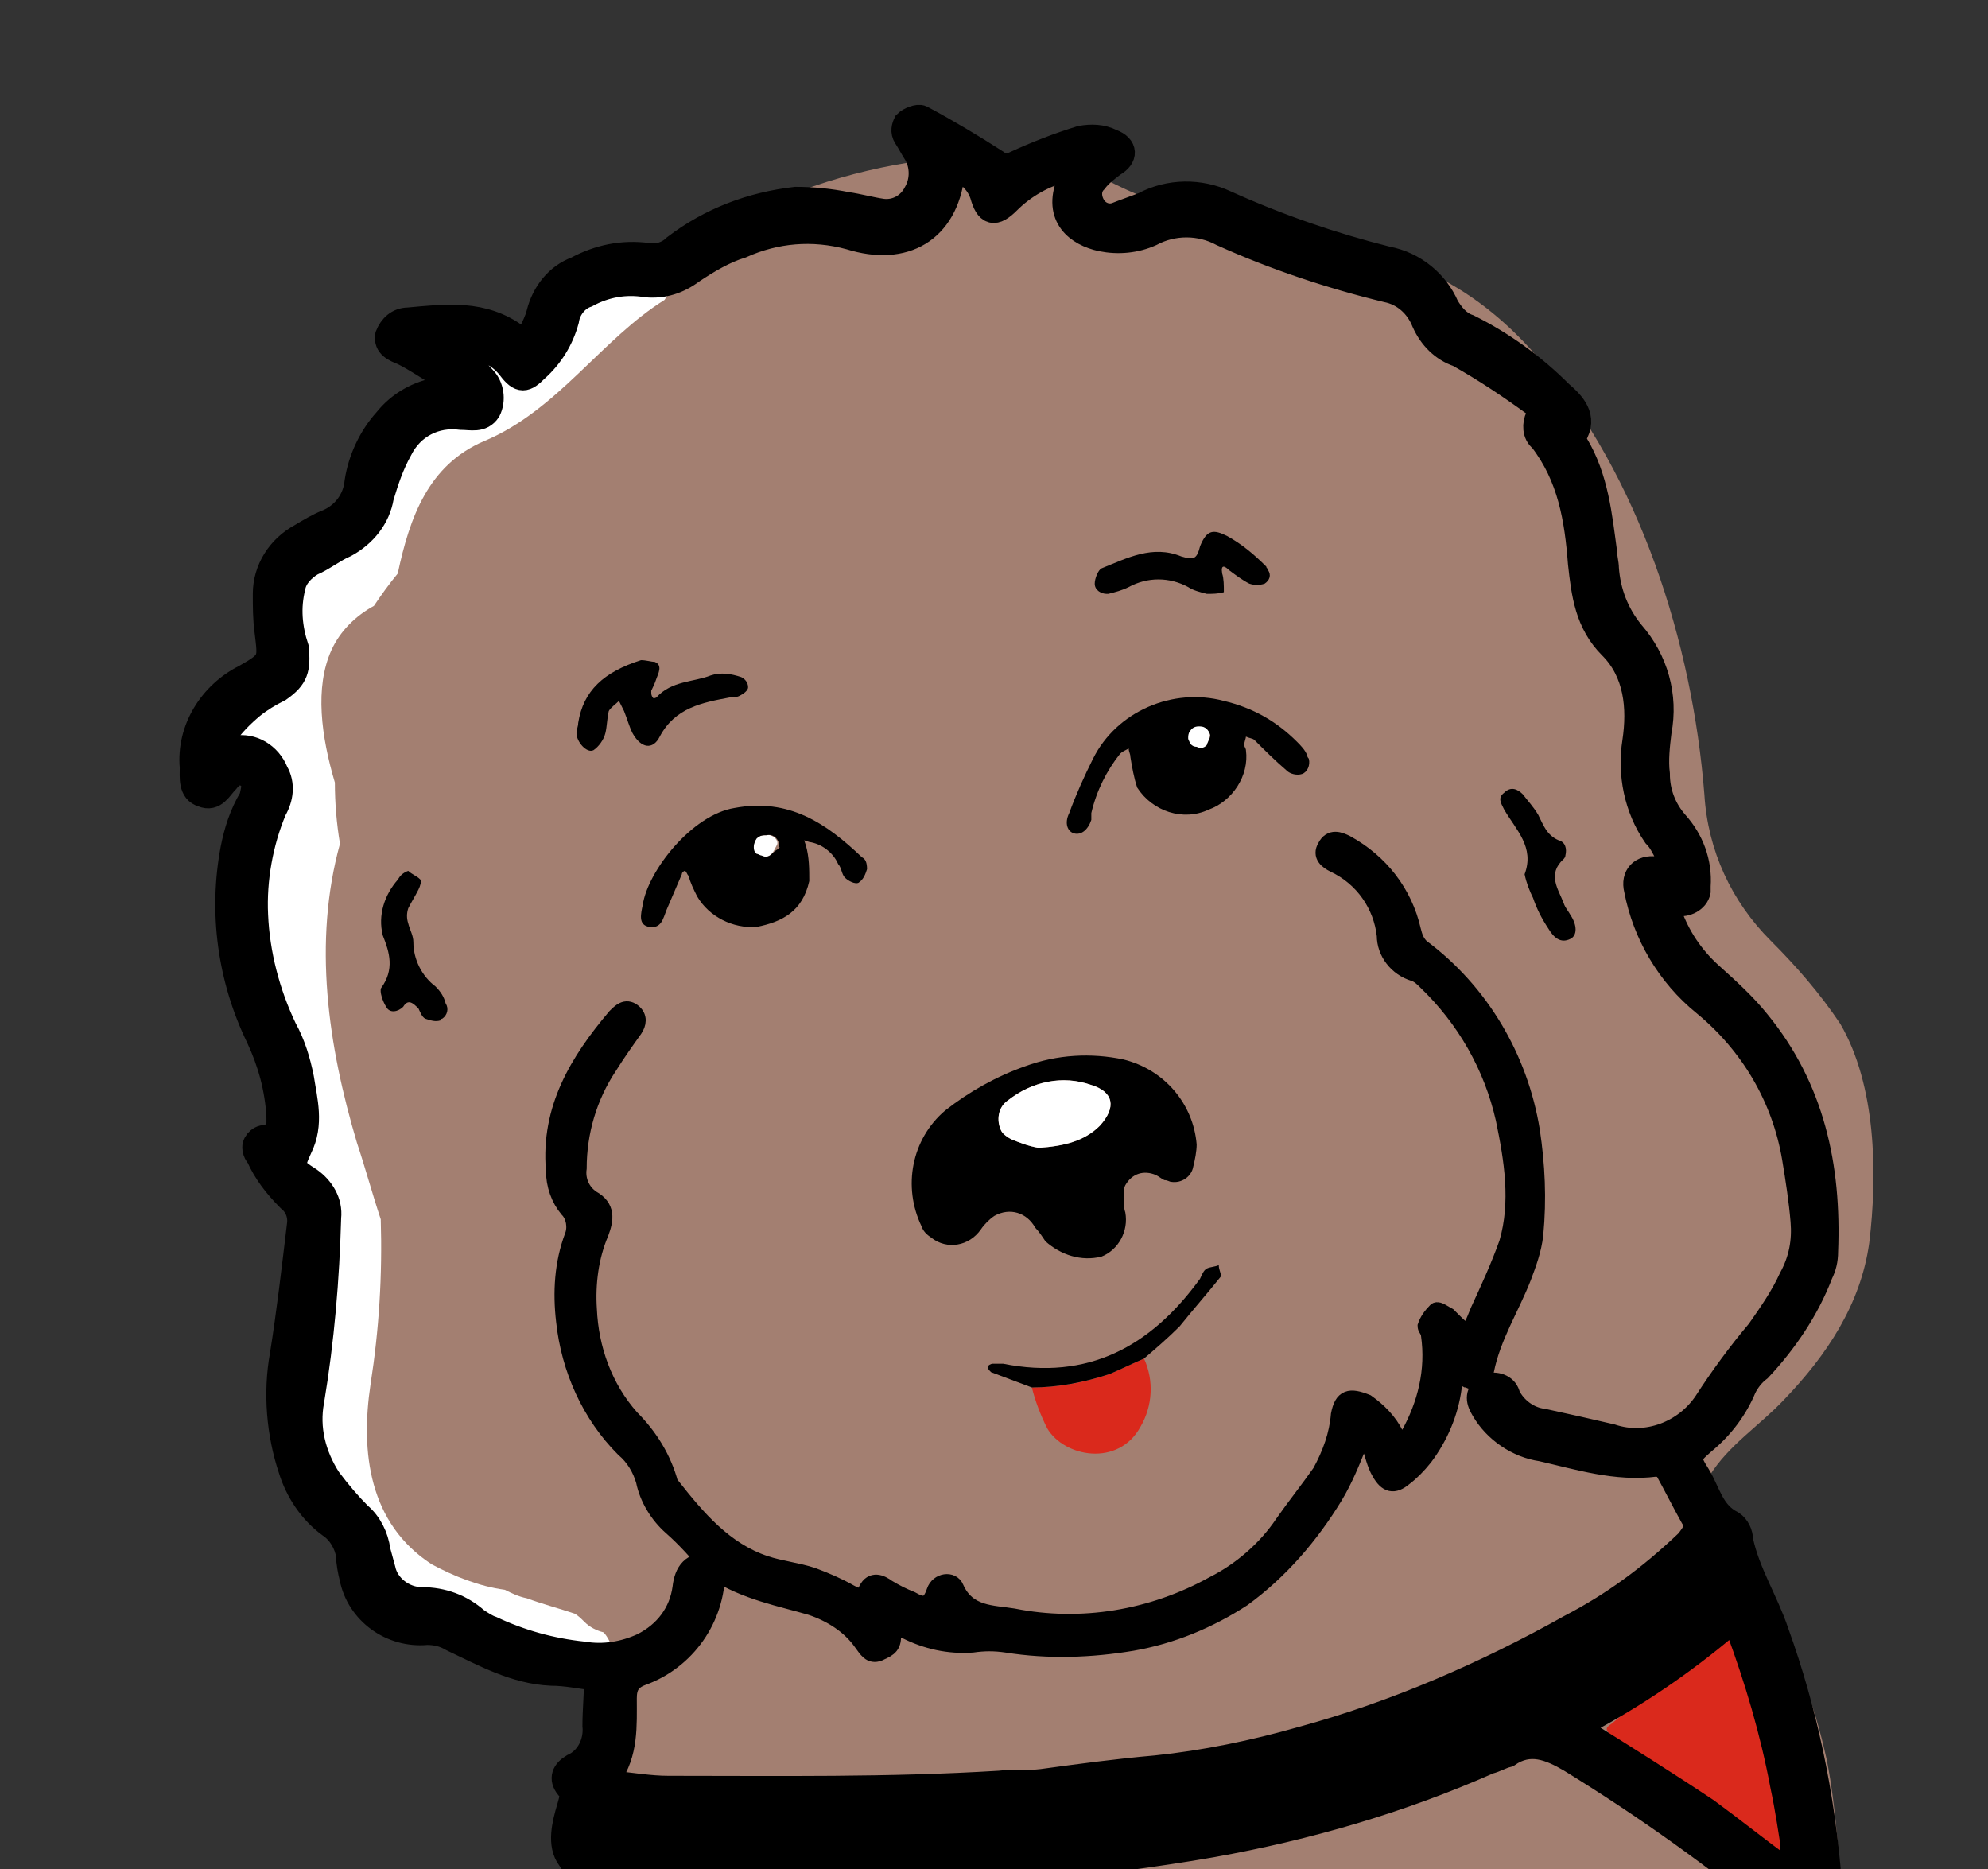 <?xml version="1.0" encoding="utf-8"?>
<!-- Generator: Adobe Illustrator 23.0.6, SVG Export Plug-In . SVG Version: 6.00 Build 0)  -->
<svg version="1.1" id="Layer_1" xmlns="http://www.w3.org/2000/svg" xmlns:xlink="http://www.w3.org/1999/xlink" x="0px" y="0px"
	 viewBox="0 0 117 110" enable-background="new 0 0 117 110" xml:space="preserve">
<rect x="0" y="0" width="117" height="110" fill="#333333" stroke="none"/>
<g>
	<defs>
		<rect id="SVGID_1_" width="117" height="110"/>
	</defs>
	<clipPath id="SVGID_2_">
		<use xlink:href="#SVGID_1_"  overflow="visible"/>
	</clipPath>
	<g id="Mask_Group_3" clip-path="url(#SVGID_2_)">
		<g id="Group_292" transform="translate(14 7.254)">
			<g id="Group_268" transform="translate(-2.772 -0.309)">
				<path id="Path_796" fill="#FFFFFF" d="M49.1,126.4c2,0,3.9-0.6,5.6-1.5c2.5-1.6,3.8-4.4,3.4-7.3c-0.4-1.6-0.9-3.1-1.6-4.6
					c-0.2-0.6-0.5-1.1-0.2-1.8c0-0.2,0-0.5-0.2-0.7c-1-0.7-1.7-1.7-3-2.2c-0.6-0.3-1.2-0.8-1.6-1.4c-1.5-1.4-3.4-2.5-5.4-3
					c-2.3-0.6-4.6-0.8-7-0.7c-3.8,0.1-7.6,1.3-10.8,3.3c-3.2,1.9-5.3,5.1-5.9,8.7c0,0.3,0.1,0.6,0.4,0.8c0.9,0.4,0.8,1.2,0.7,1.9
					c-0.2,1-0.5,2-0.7,2.9c-0.7,2,0.4,4.2,2.5,4.9c0,0,0,0,0,0c2.2,0.8,4.6,1.3,6.9,0.3c0.9-0.4,1.9-0.3,2.7,0.2
					c1.6,0.9,3.4,1.3,5.1,1.1c1.2-0.2,2.4-0.6,3.6-1.2c0.8-0.4,1.8-0.5,2.7-0.3C47.2,126.1,48.3,126.2,49.1,126.4z"/>
				<path id="Path_797" fill="#FFFFFF" d="M16,13.5l-0.3-0.1L16,13.5c0.4,0.7,0.8,1.3,1.2,1.8c0.5,0.5,0.6,1.2,0.3,1.9
					c-0.3,0.7-1,0.5-1.6,0.4c-1.5-0.2-2.9,0.6-3.6,1.9c-0.4,0.9-0.8,1.8-1.1,2.8c-0.3,1.2-1,2.2-2.1,2.8c-0.7,0.3-1.3,0.8-2,1.1
					c-0.6,0.3-1,0.8-1.1,1.4c-0.2,1.2-0.2,2.4,0.1,3.6c0.2,1.3,0.1,1.8-1,2.4c-0.6,0.3-1.1,0.6-1.6,1c-0.6,0.5-1.1,1-1.6,1.7
					c-0.3,0.5,0,0.9,0.6,0.8c1-0.1,2,0.5,2.4,1.4c0.4,0.7,0.3,1.5-0.1,2.2c-0.9,1.9-1.3,4.1-1.1,6.2c0.1,2.3,0.7,4.6,1.7,6.7
					c0.4,0.9,0.8,1.9,1,2.9c0.2,1.3,0.6,2.7-0.1,4.1c-0.6,1.1-0.6,1.2,0.6,1.9c0.7,0.5,1.2,1.3,1.1,2.2c-0.1,3.6-0.4,7.2-1,10.8
					c-0.3,1.6,0.1,3.3,1,4.6c0.5,0.7,1.1,1.4,1.8,2.1c0.6,0.5,1,1.3,1.1,2.1c0,0.4,0.1,0.8,0.3,1.1c0.3,1.1,1.2,1.8,2.3,1.8
					c1.2,0,2.3,0.4,3.2,1.2c0.3,0.2,0.6,0.4,0.9,0.5c1.7,0.7,3.6,1.2,5.4,1.5c1.2,0.2,2.4,0,3.5-0.5c1.3-0.6,2.3-1.9,2.5-3.4
					c0.2-0.9,0.5-1.3,1.4-1.3l0.2,0.3c0,2.7-1.7,5.1-4.2,6c-0.8,0.2-1,0.7-1,1.5c0,1.6,0.1,3.2-0.9,4.6c0,0.1,0.1,0.4,0.2,0.4
					c1.1,0.1,2.2,0.3,3.3,0.3c6.5,0.1,13,0.2,19.5-0.3c0.8-0.1,1.7,0,2.5-0.1c2.3-0.2,4.5-0.6,6.7-0.8c2.9-0.3,5.8-0.9,8.6-1.7
					c5.5-1.6,10.8-3.8,15.8-6.6c2.4-1.3,4.7-3,6.7-4.8c0.5-0.5,0.7-0.9,0.3-1.5c-0.5-0.9-1-1.9-1.5-2.8c-0.2-0.2-0.4-0.3-0.7-0.3
					c-2.3,0.3-4.5-0.4-6.7-0.9c-1.4-0.3-2.6-1.1-3.4-2.3c-0.3-0.5-0.4-0.9,0.1-1.3c0.4-0.3,0.9-0.1,1.2,0.3c0,0.1,0.1,0.1,0.1,0.2
					c0.4,0.9,1.2,1.4,2.1,1.5c1.3,0.3,2.6,0.6,4,0.9c2.1,0.6,4.4-0.2,5.6-2c1-1.5,2-2.9,3.1-4.2c0.7-1,1.4-2,1.9-3.1
					c0.6-1,0.8-2.2,0.7-3.4c-0.1-1.2-0.3-2.5-0.5-3.7c-0.5-3.6-2.4-6.8-5.3-9.1c-2.1-1.7-3.5-4.1-4-6.7c-0.2-0.8,0.3-1.3,1.1-1.2
					c0.3,0,0.5,0,0.8,0c0-0.3-0.1-0.6-0.1-0.9c-0.2-0.4-0.4-0.8-0.7-1.1c-1.1-1.6-1.5-3.6-1.2-5.5c0.3-2,0.2-4-1.4-5.6
					c-1.4-1.4-1.6-3.2-1.8-4.9c-0.2-2.6-0.6-5.2-2.3-7.3c-0.4-0.3-0.4-0.9-0.2-1.3c0.1-0.2,0-0.5-0.1-0.7c-1.5-1.1-3-2.1-4.6-3
					c-0.9-0.3-1.6-1-2-1.9c-0.3-1-1.2-1.7-2.2-1.9c-3.3-0.8-6.6-2-9.7-3.3c-1.3-0.7-2.9-0.6-4.2,0c-0.9,0.4-2,0.5-2.9,0.3
					c-1.4-0.3-2.7-1.3-1.9-3.3c0.1-0.1,0.1-0.3,0.2-0.4C52.1,3,51.8,2.9,51.5,3C50.2,3.4,49,4,48,4.8c-0.9,0.8-1.2,0.7-1.5-0.4
					c-0.2-0.7-0.6-1.2-1.3-1.4c-0.2-0.1-0.4-0.2-0.5,0.2c-0.4,3.2-2.8,4.7-6,3.7c-2.1-0.6-4.4-0.4-6.4,0.5c-1,0.4-2,0.9-2.9,1.5
					c-0.7,0.6-1.7,1-2.7,0.8c-1.2-0.1-2.4,0.1-3.5,0.6c-0.6,0.2-1.1,0.8-1.2,1.5c-0.2,1.1-0.9,2.2-1.8,2.9c-0.7,0.7-0.9,0.7-1.5-0.1
					C18.1,13.8,17.1,13.4,16,13.5z"/>
				<g transform="translate(7.68 2.205)">
					<path id="Path_798" fill="#A37F71" d="M89.3,116.8c0.6-4.3,0.7-8.7,0.4-13.1c-0.4-3.1-0.5-6.3-1.1-9.3
						c-0.7-3.2-2.1-7.6-4.7-9.8c-0.3-0.3-0.6-0.5-0.9-0.8c-1.3-1.4-2.3-4.4-1.3-6.1c1.1-1.8,3-3,4.4-4.5c2.5-2.6,4.5-5.6,5-9.2
						c0.5-4.1,0.4-9.3-1.7-12.9c-1.2-1.8-2.6-3.4-4.1-4.9c-2.3-2.3-3.7-5.3-3.9-8.6c-0.7-8.9-3.8-18.7-9.7-25.6
						c-1.7-2-3.7-3.7-6.1-4.9c-2.8-1.4-5.9-1.9-8.9-2.5c-2.6-0.5-5.2-1.2-7.8-2c-2.3-0.7-4.4-2.4-6.9-2.6C37.5-0.2,33.1,0.4,29,1.8
						c-3.6,1.1-6.8,3.5-8.8,6.7c-3.7,2.3-6.3,6.5-10.6,8.3c-3.3,1.4-4.4,4.5-5.1,7.8c-0.5,0.6-1,1.3-1.4,1.9c-1.1,0.6-2,1.5-2.5,2.6
						c-1,2.2-0.6,5.1,0.2,7.8c0,1.2,0.1,2.4,0.3,3.6c-1.6,5.8-0.7,11.9,1,17.6c0.5,1.5,0.9,3,1.4,4.5c0.1,3.3-0.1,6.5-0.6,9.7
						c-0.6,4-0.1,8.2,3.6,10.6c1.3,0.7,2.8,1.3,4.3,1.5c0.4,0.2,0.8,0.4,1.3,0.5c0.8,0.3,1.9,0.6,2.8,0.9c0.2,0.1,0.4,0.3,0.6,0.5
						c0.3,0.3,0.7,0.5,1.1,0.6c0,0,0.1,0.1,0.1,0.1c1.2,1.6,0.4,4.2-0.1,5.8c-1.3,4.2,0.7,7.9,5.4,7.8c2,0,3.9-0.5,5.9-0.5
						c0.7,0,1.3,0.1,2,0.2c-2.1,0.7-4.1,1.8-5.8,3.3c-3.1,2.5-5.8,7.2-5.9,11.5c-0.1,0.2-0.1,0.3-0.2,0.5c-0.8,2.8-0.4,6.4,2.2,8.1
						c1.5,1,3.4,1,4.8-0.1c1.9,0.6,3.8,1.1,5.8,1.5c3.8,0.9,7.8,1.4,11.7,1.5c0.9,0,1.8-0.1,2.7-0.3c1.2,0,2.4-0.1,3.5-0.6
						c3.4-1.5,4.5-5.1,4.3-8.7c0.1-0.2,0-0.3,0-0.5 M26.8,40.6c-0.1,0.2-0.2,0.4-0.3,0.5c-0.2,0.2-0.4,0.2-0.6,0.1
						c-0.1,0-0.2-0.1-0.3-0.1l0,0c0,0-0.1-0.1-0.1-0.1c0,0,0,0,0,0c-0.1-0.2-0.1-0.5,0.1-0.8c0.2-0.2,0.4-0.2,0.6-0.2h0
						C26.5,39.9,27,40.3,26.8,40.6L26.8,40.6z M51.1,33.8c0.1-0.2,0.4-0.3,0.6-0.3c0.3,0,0.5,0.2,0.6,0.5c0,0.2,0,0.4-0.1,0.5
						c0,0.1-0.1,0.2-0.1,0.3c-0.2,0.2-0.4,0.2-0.6,0.1c-0.2,0-0.3-0.1-0.4-0.2c0-0.1-0.1-0.2-0.1-0.3C51,34.1,51,33.9,51.1,33.8
						L51.1,33.8z"/>
				</g>
				<path id="Path_799" fill="#DA291C" d="M94.2,104.6c0,0.3,0,0.5,0,0.8c0,0.2,0,0.4-0.1,0.5c-0.2,0-0.3-0.1-0.4-0.2
					c-1.3-1.5-2.6-3-3.9-4.4c-2-2.1-4.1-4.1-6.2-6.1c-0.4-0.4-0.3-0.5,0-0.7c2.7-2.2,5.2-4.7,7.3-7.5c0.3-0.5,0.5-0.3,0.6,0.3
					c1,3.9,1.7,7.9,2.2,12C93.9,101,94.1,102.8,94.2,104.6L94.2,104.6z"/>
				<path id="Path_800" stroke="#000000" stroke-width="1.5" stroke-miterlimit="10" d="M96.4,103.6c-0.4-4.9-1.4-9.8-3.1-14.5
					c-0.6-1.8-1.7-3.5-2.1-5.4c0-0.4-0.2-0.8-0.5-1c-1.2-0.6-1.4-1.8-2-2.8c-0.7-1.1-0.6-1.2,0.3-2c1.1-0.9,1.9-2,2.4-3.2
					c0.2-0.4,0.5-0.8,0.9-1.1c1.5-1.6,2.8-3.5,3.6-5.6c0.2-0.4,0.3-0.8,0.3-1.3c0.2-5-0.8-9.6-4-13.5c-0.8-1-1.8-1.9-2.8-2.8
					c-1.1-1-1.9-2.2-2.4-3.6c-0.2-0.6,0-0.6,0.5-0.6c0.5,0.1,1.1-0.2,1.2-0.7c0-0.1,0-0.2,0-0.3c0.1-1.4-0.4-2.7-1.3-3.7
					c-0.7-0.8-1.1-1.8-1.1-2.9c-0.1-0.8,0-1.7,0.1-2.5c0.4-2.1-0.2-4.2-1.6-5.8c-0.9-1.1-1.4-2.4-1.5-3.8c0-0.3-0.1-0.6-0.1-0.9
					c-0.3-2.2-0.5-4.4-1.7-6.4c-0.1-0.1-0.2-0.4-0.1-0.5c0.7-1.1-0.1-1.9-0.8-2.5c-1.6-1.6-3.4-2.9-5.4-3.9c-0.6-0.2-1-0.7-1.3-1.2
					c-0.6-1.4-1.9-2.5-3.5-2.8c-3.2-0.8-6.4-1.9-9.5-3.3c-1.5-0.7-3.3-0.7-4.8,0.1c-0.5,0.2-1.1,0.4-1.6,0.6c-0.5,0.2-1.1,0-1.4-0.5
					c-0.3-0.5-0.3-1.1,0.1-1.5c0.3-0.4,0.7-0.7,1.1-1C55,2.3,55,1.7,54.2,1.4c-0.6-0.3-1.2-0.3-1.8-0.2c-1.3,0.4-2.6,0.9-3.9,1.5
					c-0.3,0.2-0.8,0.2-1.1-0.1C46,1.7,44.5,0.8,43,0c-0.2-0.1-0.7,0.1-0.9,0.3c-0.1,0.2-0.2,0.5,0,0.8c0.2,0.3,0.4,0.7,0.6,1
					c0.4,0.7,0.4,1.6,0,2.3c-0.4,0.8-1.2,1.2-2,1.1c-0.7-0.1-1.4-0.3-2.1-0.4c-1-0.2-2-0.3-3-0.3c-2.6,0.3-5,1.2-7.1,2.8
					c-0.4,0.4-1,0.6-1.6,0.5c-1.5-0.2-2.9,0.1-4.2,0.8c-1.1,0.4-1.9,1.4-2.2,2.6c-0.1,0.4-0.3,0.8-0.5,1.2c-0.2,0.4-0.4,0.5-0.8,0.2
					c-2-1.5-4.2-1.2-6.4-1c-0.6,0-1,0.4-1.2,0.9c-0.1,0.6,0.4,0.8,0.9,1c0.8,0.4,1.5,0.9,2.2,1.3c0.2,0.2,0.4,0.4,0.6,0.6
					c-0.2,0.1-0.5,0.3-0.7,0.3c-1.2,0.2-2.3,0.8-3.1,1.8c-0.9,1-1.5,2.3-1.7,3.6c-0.1,1.1-0.8,2-1.8,2.4c-0.5,0.2-1,0.5-1.5,0.8
					c-1.3,0.7-2.1,2-2.1,3.4c0,0.7,0,1.5,0.1,2.2c0.2,1.7,0.3,1.8-1.3,2.7c-2,1-3.3,3.1-3.1,5.3c0,0.6-0.1,1.4,0.6,1.6
					c0.7,0.3,1-0.4,1.4-0.8c0.3-0.4,0.8-0.7,1.3-0.3c0.5,0.3,0.3,0.8,0.2,1.3C3,41,2.7,42,2.5,43C1.8,46.7,2.3,50.6,4,54.1
					c0.7,1.5,1.1,3,1.2,4.6c0,0.6,0.1,1.1-0.8,1.3c-0.4,0-0.7,0.4-0.6,0.7c0,0.1,0.1,0.3,0.2,0.4C4.4,62,5,62.8,5.8,63.6
					c0.5,0.4,0.7,1,0.6,1.6c-0.3,2.5-0.6,5.1-1,7.6c-0.4,2.2-0.2,4.6,0.5,6.7c0.4,1.3,1.2,2.5,2.3,3.3c0.6,0.4,1,1.1,1.1,1.8
					c0,0.4,0.1,0.9,0.2,1.3c0.4,2,2.3,3.4,4.4,3.2c0.5,0,1,0.1,1.5,0.4c1.9,0.9,3.7,1.9,5.8,2c0.9,0,1.8,0.2,2.7,0.3
					c0,0.9-0.1,1.9-0.1,2.8c0.1,1-0.4,2-1.3,2.4c-0.5,0.3-0.7,0.7-0.3,1.2c0.4,0.4,0.2,0.8,0.1,1.2c-0.3,1-0.6,2.2,0,3
					c0.8,1.1,0.7,2.2,0.9,3.4c0.1,0.6,0.2,1.2,0.4,1.8c0.2,0.4,0.1,0.9-0.3,1.2c-2.2,2.4-2.8,5.5-2.9,8.6c0,0.4,0.1,0.7,0.4,1
					c0.5,0.3,0.5,0.6,0.3,1.1c-0.1,0.5-0.2,0.9-0.3,1.4c-0.5,2.7,1.2,5.3,3.8,6.2c2,0.7,4.1,0.9,6.2,0.7c1.7-0.3,3.4-0.1,5.1,0.4
					c1.6,0.6,3.4,0.7,5.1,0.3c0.9-0.3,1.8-0.6,2.6-0.9c0.8-0.4,1.8-0.5,2.7-0.2c1.7,0.4,3.4,0.4,5.1,0.1c6.5-1.2,9.7-7.1,7.6-12.5
					c-0.2-0.6-0.4-1.2-0.6-1.8c-0.2-0.6-0.6-1.2,0.3-1.5c0.1,0,0.2-0.7,0.1-0.9c-0.4-0.5-0.8-1-1.2-1.4c-0.4-0.4-0.9-0.7-1.3-1.1
					c-0.1-0.3-0.2-0.5-0.2-0.8c-0.1-0.6-0.3-0.8-0.9-0.5c-0.7,0.4-1.2-0.1-1.7-0.5c-1.3-1-2.7-1.9-4-2.9c-0.1-0.1-0.2-0.3-0.3-0.4
					c0.2-0.1,0.3-0.1,0.5-0.1c3.5-0.5,7-0.9,10.4-1.5c5.6-1,11.1-2.6,16.3-4.9c0.4-0.1,0.7-0.3,1.1-0.4c1.3-0.9,2.5-0.4,3.7,0.3
					c4.4,2.7,8.6,5.7,12.6,9c0.5,0.3,1,0.5,1.6,0.6C96.6,105.8,96.5,104.7,96.4,103.6z M51.4,106.8c0.4,0.6,1,1,1.6,1.4
					c1.2,0.4,2,1.5,3,2.2c0.2,0.2,0.3,0.4,0.2,0.7c-0.3,0.7,0,1.2,0.2,1.8c0.7,1.5,1.2,3,1.6,4.6c0.4,2.9-0.9,5.8-3.4,7.3
					c-1.7,1-3.7,1.5-5.6,1.5c-0.8-0.1-1.9-0.3-2.9-0.5c-0.9-0.2-1.8-0.1-2.7,0.3c-1.1,0.6-2.3,0.9-3.6,1.2c-1.8,0.2-3.6-0.2-5.1-1.1
					c-0.8-0.5-1.8-0.6-2.7-0.2c-2.3,1-4.7,0.5-6.9-0.3c-2-0.7-3.2-2.8-2.5-4.9c0,0,0,0,0,0c0.2-1,0.5-2,0.7-2.9
					c0.1-0.7,0.2-1.5-0.7-1.9c-0.2-0.2-0.4-0.5-0.4-0.8c0.5-3.6,2.7-6.8,5.9-8.7c3.3-2,7-3.2,10.8-3.3c2.4-0.1,4.7,0.1,7,0.7
					C48.1,104.4,49.9,105.4,51.4,106.8L51.4,106.8z M25.6,104.1c1,0,2,0,3,0c0.1,0,0.2,0,0.3,0.1c-0.1,0.1-0.1,0.2-0.2,0.3
					c-1,0.8-2,1.6-3,2.4c-0.3,0.2-0.5,0.3-0.6-0.2c-0.1-0.7-0.2-1.3-0.3-2C24.7,104.1,24.9,103.9,25.6,104.1L25.6,104.1z M81.2,88.8
					c-5,2.8-10.3,5.1-15.8,6.6c-2.8,0.8-5.7,1.4-8.6,1.7c-2.3,0.2-4.5,0.5-6.7,0.8c-0.8,0.1-1.7,0-2.5,0.1c-6.5,0.4-13,0.3-19.5,0.3
					c-1.1,0-2.2-0.2-3.3-0.3c-0.1,0-0.2-0.3-0.2-0.4c1-1.4,0.9-3,0.9-4.6c0-0.7,0.2-1.2,1-1.5c2.5-0.9,4.2-3.3,4.2-6l-0.2-0.3
					c-0.9-0.1-1.3,0.4-1.4,1.3c-0.2,1.5-1.1,2.7-2.5,3.4c-1.1,0.5-2.3,0.7-3.5,0.5c-1.9-0.2-3.7-0.7-5.4-1.5
					c-0.3-0.1-0.6-0.3-0.9-0.5c-0.9-0.8-2-1.2-3.2-1.2c-1.1,0-2.1-0.8-2.3-1.8c-0.1-0.4-0.2-0.7-0.3-1.1c-0.1-0.8-0.5-1.6-1.1-2.1
					c-0.6-0.6-1.2-1.3-1.8-2.1c-0.9-1.4-1.3-3-1-4.6c0.6-3.6,0.9-7.2,1-10.8c0.1-0.9-0.4-1.7-1.1-2.2c-1.1-0.7-1.1-0.8-0.6-1.9
					c0.7-1.4,0.3-2.8,0.1-4.1c-0.2-1-0.5-2-1-2.9c-1-2.1-1.6-4.4-1.7-6.7c-0.1-2.1,0.3-4.3,1.1-6.2c0.4-0.7,0.5-1.5,0.1-2.2
					c-0.4-1-1.4-1.6-2.4-1.4c-0.6,0.1-1-0.3-0.6-0.8c0.4-0.6,1-1.2,1.6-1.7c0.5-0.4,1-0.7,1.6-1c1-0.7,1.1-1.2,1-2.4
					C5.8,30,5.7,28.8,6,27.6c0.1-0.6,0.6-1.1,1.1-1.4c0.7-0.3,1.3-0.8,2-1.1c1.1-0.6,1.9-1.6,2.1-2.8c0.3-1,0.6-1.9,1.1-2.8
					c0.7-1.4,2.1-2.1,3.6-1.9c0.6,0,1.2,0.2,1.6-0.4c0.3-0.6,0.2-1.4-0.3-1.9c-0.5-0.5-0.9-1.1-1.3-1.7l-0.2-0.2l0.3,0.1
					c1.1-0.1,2.1,0.3,2.8,1.2c0.6,0.8,0.9,0.7,1.5,0.1c0.9-0.8,1.5-1.8,1.8-2.9c0.1-0.7,0.6-1.3,1.2-1.5c1.1-0.6,2.3-0.8,3.5-0.6
					c1,0.1,1.9-0.2,2.7-0.8c0.9-0.6,1.9-1.2,2.9-1.5c2-0.9,4.2-1.1,6.4-0.5c3.2,1,5.6-0.4,6-3.7c0-0.4,0.2-0.3,0.5-0.2
					c0.6,0.2,1.1,0.8,1.3,1.4c0.3,1.1,0.7,1.2,1.5,0.4C49,4,50.2,3.3,51.5,3c0.3-0.1,0.6-0.1,0.4,0.4c-0.1,0.1-0.1,0.3-0.2,0.4
					c-0.8,2,0.5,3,1.9,3.3c1,0.2,2,0.1,2.9-0.3c1.3-0.7,2.9-0.7,4.2,0c3.1,1.4,6.4,2.5,9.7,3.3c1,0.2,1.8,0.9,2.2,1.9
					c0.4,0.9,1.1,1.6,2,1.9c1.6,0.9,3.1,1.9,4.6,3c0.2,0.2,0.2,0.5,0.1,0.7c-0.2,0.4-0.2,1,0.2,1.3c1.7,2.2,2.1,4.7,2.3,7.3
					c0.2,1.8,0.4,3.5,1.8,4.9c1.5,1.5,1.7,3.6,1.4,5.6c-0.3,1.9,0.1,3.9,1.2,5.5c0.3,0.3,0.5,0.7,0.7,1.1c0.1,0.3,0.1,0.6,0.1,0.9
					c-0.3,0-0.5,0-0.8,0c-0.8-0.1-1.3,0.4-1.1,1.2c0.5,2.6,1.9,5,4,6.7c2.8,2.3,4.7,5.5,5.3,9.1c0.2,1.2,0.4,2.5,0.5,3.7
					c0.1,1.2-0.1,2.3-0.7,3.4c-0.5,1.1-1.2,2.1-1.9,3.1c-1.1,1.3-2.2,2.8-3.1,4.2c-1.2,1.8-3.5,2.7-5.6,2c-1.3-0.3-2.6-0.6-4-0.9
					c-0.9-0.1-1.7-0.7-2.1-1.5c-0.1-0.5-0.6-0.7-1.1-0.6c-0.1,0-0.2,0.1-0.2,0.1c-0.5,0.4-0.4,0.8-0.1,1.3c0.7,1.2,2,2.1,3.4,2.3
					c2.2,0.5,4.4,1.2,6.7,0.9c0.3,0,0.5,0.1,0.7,0.3c0.5,0.9,1,1.9,1.5,2.8c0.4,0.6,0.1,1-0.3,1.5C85.9,85.9,83.7,87.5,81.2,88.8
					L81.2,88.8z M94.3,102.8c0,0.1-0.1,0.3-0.1,0.4c-0.2,0-0.4-0.1-0.5-0.2c-1.5-1.1-3-2.3-4.5-3.4C86.8,98,84.4,96.5,82,95
					c-0.5-0.3-0.3-0.4,0-0.6c3-1.6,5.8-3.5,8.4-5.7c0.4-0.4,0.5-0.2,0.7,0.2c1.1,3,2,6,2.6,9.2c0.3,1.4,0.5,2.8,0.7,4.1l-0.1,0
					C94.3,102.4,94.3,102.6,94.3,102.8z"/>
				<path id="Path_801" stroke="#000000" d="M30.8,85.5l-0.3-0.3c-0.7-0.8-1.4-1.6-2.2-2.3c-0.8-0.7-1.4-1.7-1.6-2.7
					c-0.2-0.7-0.6-1.4-1.2-1.9c-2-2-3.2-4.7-3.5-7.5c-0.2-1.7-0.1-3.4,0.5-5c0.2-0.5,0.1-1.2-0.3-1.6c-0.5-0.6-0.8-1.4-0.8-2.3
					c-0.3-3.6,1.4-6.4,3.6-9c0.3-0.3,0.6-0.6,1-0.3s0.3,0.7,0.1,1c-0.5,0.7-1,1.4-1.5,2.2c-1.2,1.8-1.8,3.9-1.8,6
					c-0.1,0.7,0.2,1.4,0.8,1.8c0.9,0.5,0.8,1.2,0.5,2c-0.6,1.4-0.8,3-0.7,4.5c0.1,2.3,0.9,4.6,2.5,6.4c1.1,1.1,1.9,2.4,2.3,3.9
					c0,0,0,0.1,0.1,0.1c1.5,1.9,3.1,3.8,5.5,4.6c0.9,0.3,1.9,0.4,2.8,0.7c0.8,0.3,1.5,0.6,2.2,1c0.4,0.2,0.7,0.4,1-0.2
					c0.3-0.6,0.8-0.4,1.2-0.1c0.5,0.3,0.9,0.5,1.4,0.7c0.7,0.4,1.1,0.4,1.4-0.5c0.2-0.6,1-0.7,1.2-0.2c0.7,1.6,2.2,1.5,3.4,1.7
					c4,0.8,8.2,0.1,11.8-1.9c1.6-0.8,3.1-2.1,4.1-3.6c0.7-1,1.5-2,2.2-3c0.6-1.1,1-2.2,1.1-3.4c0.2-1,0.6-1.1,1.6-0.7
					c0.7,0.5,1.3,1.1,1.7,1.9c0.3,0.5,0.5,0.5,0.8,0c1-1.8,1.5-3.8,1.2-5.9c0-0.2-0.2-0.4-0.2-0.5c0.1-0.3,0.3-0.6,0.6-0.9
					c0.1-0.1,0.5,0.2,0.7,0.3c0,0,0.1,0.1,0.1,0.1c1.1,1.1,1.1,1.1,1.7-0.4c0.6-1.3,1.2-2.6,1.7-4c0.7-2.4,0.3-4.9-0.2-7.3
					c-0.7-3.1-2.3-5.9-4.6-8.1c-0.2-0.2-0.4-0.4-0.7-0.5c-1-0.3-1.7-1.2-1.7-2.2c-0.2-1.8-1.3-3.4-3-4.2c-0.4-0.2-0.8-0.5-0.5-1
					c0.3-0.6,0.8-0.4,1.2-0.2c2,1.1,3.4,2.9,3.9,5.1c0.1,0.4,0.2,0.7,0.5,1c3.5,2.6,5.8,6.5,6.5,10.8c0.3,2,0.4,4,0.2,6.1
					c-0.1,0.9-0.4,1.7-0.7,2.5c-0.7,1.8-1.8,3.5-2.2,5.5c-0.1,0.4-0.4,0.7-0.8,0.6c-0.1,0-0.2-0.1-0.3-0.1c-0.7-0.4-0.8,0.1-0.8,0.5
					c-0.2,1.5-0.8,2.9-1.7,4.1c-0.4,0.5-0.8,0.9-1.2,1.2c-0.6,0.5-1,0.4-1.4-0.3c-0.3-0.5-0.4-1.1-0.6-1.6c-0.1-0.2-0.3-0.3-0.5-0.5
					c0,0.2-0.1,0.4-0.2,0.5c-0.4,1-0.8,2-1.4,3c-1.4,2.3-3.2,4.4-5.4,6c-2,1.3-4.2,2.2-6.5,2.6c-2.4,0.4-4.9,0.5-7.4,0.1
					c-0.7-0.1-1.3-0.1-2,0c-1.4,0.1-2.7-0.2-3.9-0.8c-0.4-0.2-0.8-0.1-0.8,0.4c0,0.6-0.4,0.7-0.8,0.9c-0.5,0.2-0.7-0.2-1-0.6
					c-0.7-1-1.8-1.7-3-2.1C34.8,87.1,32.6,86.7,30.8,85.5z"/>
				<path id="Path_802" d="M55,64.4c0.2,1.1-0.4,2.2-1.4,2.6c-1.2,0.3-2.4-0.1-3.3-0.9c-0.2-0.3-0.4-0.6-0.6-0.8
					c-0.5-0.9-1.5-1.2-2.4-0.7c-0.3,0.2-0.6,0.5-0.8,0.8c-0.7,1-2,1.2-2.9,0.5c-0.3-0.2-0.5-0.4-0.6-0.7c-1.1-2.3-0.6-5.1,1.4-6.8
					c1.4-1.1,3-2,4.7-2.6c1.9-0.7,3.9-0.8,5.8-0.4c2.4,0.6,4.1,2.6,4.3,5c0,0.4-0.1,0.9-0.2,1.3c-0.1,0.6-0.7,1-1.3,0.9
					c-0.1,0-0.2-0.1-0.4-0.1c-0.2-0.1-0.3-0.2-0.5-0.3c-0.7-0.3-1.4-0.1-1.8,0.6c-0.1,0.2-0.1,0.4-0.1,0.7
					C54.9,63.8,54.9,64.1,55,64.4z M49.9,60.6c1.5-0.1,2.7-0.4,3.6-1.3c1-1.1,0.8-2-0.5-2.4c-1.7-0.6-3.5-0.2-4.9,0.9
					c-0.6,0.4-0.7,1.2-0.4,1.8c0.1,0.2,0.4,0.4,0.6,0.5C48.8,60.3,49.3,60.5,49.9,60.6L49.9,60.6z"/>
				<path id="Path_803" d="M39.5,43.5c-2.1-2-4.3-3.5-7.5-2.9c-2.5,0.4-5.1,3.7-5.4,5.7c-0.1,0.5-0.3,1.2,0.4,1.3s0.8-0.5,1-1
					c0.3-0.7,0.6-1.4,0.9-2.1c0-0.1,0.1-0.2,0.2-0.2c0.1,0.1,0.1,0.2,0.2,0.3c0.1,0.4,0.3,0.8,0.5,1.2c0.7,1.2,2.1,1.9,3.5,1.8
					c1.5-0.3,2.7-0.9,3.1-2.7c0-0.7,0-1.4-0.2-2.1l-0.1-0.3l0.3,0.1c0.7,0.1,1.4,0.6,1.7,1.3c0.2,0.2,0.2,0.6,0.4,0.8
					c0.2,0.2,0.6,0.4,0.8,0.3c0.3-0.2,0.4-0.5,0.5-0.8C39.8,43.8,39.7,43.6,39.5,43.5z M34.2,43.3c-0.2,0.2-0.4,0.2-0.6,0.1
					c-0.1,0-0.2-0.1-0.3-0.1l0,0c0,0-0.1-0.1-0.1-0.1c0,0,0,0,0,0c-0.1-0.2-0.1-0.5,0.1-0.8c0.2-0.2,0.4-0.2,0.6-0.2h0
					c0.4-0.1,0.8,0.3,0.7,0.7l0,0l0.1,0c0,0-0.1,0-0.1,0.1C34.4,43.1,34.3,43.2,34.2,43.3L34.2,43.3z"/>
				<path id="Path_804" d="M65.7,37.5c-0.1-0.3-0.4-0.6-0.6-0.8c-1.2-1.2-2.6-2-4.3-2.4c-3-0.8-6.3,0.6-7.7,3.4
					c-0.5,1-1,2.1-1.4,3.2c-0.3,0.6-0.1,1.1,0.3,1.2s0.8-0.2,1-0.8c0-0.1,0-0.3,0-0.4c0.3-1.3,0.9-2.5,1.7-3.5
					c0.1-0.1,0.3-0.2,0.5-0.3c0,0.2,0.1,0.3,0.1,0.5c0.1,0.6,0.2,1.2,0.4,1.8c0.9,1.4,2.7,2,4.2,1.3c1.4-0.5,2.4-2,2.2-3.5
					c0-0.1-0.1-0.2-0.1-0.3c0-0.2,0.1-0.4,0.1-0.5c0.2,0.1,0.4,0.1,0.5,0.2c0.6,0.6,1.2,1.2,1.9,1.8c0.2,0.2,0.6,0.3,0.9,0.2
					c0.3-0.1,0.5-0.5,0.4-0.9C65.7,37.6,65.7,37.5,65.7,37.5z M59.9,36.6c0,0.1-0.1,0.2-0.1,0.3c-0.2,0.2-0.4,0.2-0.6,0.1
					c-0.2,0-0.3-0.1-0.4-0.2c0-0.1-0.1-0.2-0.1-0.3c0-0.1,0-0.3,0.1-0.4c0.1-0.2,0.3-0.3,0.5-0.3l0,0v0c0,0,0.1,0,0.1,0
					c0.3,0,0.5,0.2,0.6,0.5C60,36.3,60,36.5,59.9,36.6L59.9,36.6z"/>
				<path id="Path_805" d="M26.5,31.9c-2.2,0.7-3.4,1.8-3.7,3.7c0,0.2-0.1,0.4-0.1,0.6c0,0.5,0.6,1.2,1,1c0.3-0.2,0.6-0.6,0.7-1
					c0.1-0.4,0.1-0.9,0.2-1.3c0.1-0.2,0.4-0.4,0.6-0.6c0.1,0.2,0.2,0.4,0.3,0.6c0.2,0.5,0.3,0.9,0.5,1.3c0.5,0.9,1.2,1,1.6,0.2
					c0.9-1.7,2.5-2,4.1-2.3c0.2,0,0.4,0,0.6-0.1c0.2-0.1,0.5-0.3,0.5-0.5c0-0.3-0.2-0.5-0.4-0.6c-0.6-0.2-1.2-0.3-1.8-0.1
					c-1,0.4-2.3,0.3-3.2,1.3c0,0-0.2,0.1-0.2,0c-0.1-0.1-0.1-0.2-0.1-0.4c0.1-0.2,0.2-0.4,0.3-0.7c0.1-0.3,0.4-0.8-0.1-1
					C27.1,32,26.8,31.9,26.5,31.9z"/>
				<path id="Path_806" fill="#DA291C" d="M56.1,73c0.6,1.3,0.5,2.8-0.2,4c-1.3,2.4-4.5,1.8-5.5,0.1c-0.4-0.8-0.7-1.6-0.9-2.4
					c1.6,0,3.1-0.3,4.6-0.8C54.8,73.6,55.4,73.3,56.1,73z"/>
				<path id="Path_807" d="M60.8,27.9c0-0.4,0-0.8-0.1-1.1c-0.1-0.6,0.2-0.4,0.4-0.2c0.4,0.3,0.8,0.6,1.2,0.8c0.3,0.1,0.6,0.1,0.9,0
					c0.3-0.2,0.4-0.5,0.2-0.8c0-0.1-0.1-0.1-0.1-0.2c-0.7-0.7-1.4-1.3-2.3-1.8c-0.8-0.4-1.2-0.4-1.6,0.6C59.2,26,59,26,58.3,25.8
					c-1.7-0.7-3.2,0.1-4.7,0.7c-0.2,0.1-0.4,0.6-0.4,0.9c0,0.4,0.4,0.6,0.7,0.6c0,0,0.1,0,0.1,0c0.4-0.1,0.8-0.2,1.2-0.4
					c1.1-0.6,2.4-0.6,3.5,0c0.3,0.2,0.7,0.3,1.1,0.4C60.1,28,60.5,28,60.8,27.9z"/>
				<path id="Path_808" d="M12.8,44.3c0.2,0.2,0.5,0.3,0.7,0.5c0.1,0.1,0,0.4-0.1,0.6c-0.2,0.4-0.4,0.7-0.6,1.1
					c-0.1,0.3-0.1,0.6,0,0.9c0.1,0.4,0.3,0.7,0.3,1.1c0,1,0.5,2,1.3,2.6c0.3,0.3,0.5,0.6,0.6,1c0.2,0.3,0.1,0.7-0.2,0.9
					c0,0-0.1,0-0.1,0.1c-0.3,0.1-0.6,0-0.9-0.1c-0.2-0.1-0.3-0.4-0.4-0.6c-0.3-0.3-0.6-0.6-0.9-0.1c-0.3,0.3-0.8,0.4-1,0
					c-0.2-0.3-0.4-0.9-0.3-1.1c0.8-1.1,0.5-2.1,0.1-3.1c-0.3-1.2,0.1-2.4,0.9-3.3C12.3,44.6,12.5,44.4,12.8,44.3z"/>
				<path id="Path_809" d="M78.5,44.5c0.6-1.6-0.5-2.6-1.2-3.8c-0.2-0.4-0.4-0.7,0-1c0.4-0.4,0.8-0.2,1.1,0.1
					c0.3,0.4,0.6,0.7,0.9,1.2c0.3,0.6,0.5,1.2,1.2,1.5c0.4,0.1,0.5,0.5,0.4,0.9c0,0.1-0.1,0.2-0.1,0.2c-1,0.9-0.3,1.8,0,2.6
					c0.1,0.3,0.3,0.5,0.4,0.7c0.4,0.6,0.4,1.2,0,1.4c-0.6,0.3-1-0.1-1.3-0.6c-0.4-0.6-0.7-1.2-0.9-1.8C78.8,45.5,78.6,45,78.5,44.5z
					"/>
				<path id="Path_810" d="M56.1,73c-0.7,0.3-1.3,0.6-2,0.9c-1.5,0.5-3.1,0.8-4.6,0.8c-0.8-0.3-1.6-0.6-2.4-0.9
					c-0.1-0.1-0.2-0.2-0.2-0.3c0-0.1,0.2-0.2,0.3-0.2c0.2,0,0.4,0,0.6,0c5,1,8.7-1,11.6-5c0.1-0.2,0.2-0.5,0.4-0.6
					c0.2-0.1,0.5-0.1,0.7-0.2c0,0.3,0.2,0.6,0.1,0.7c-0.8,1-1.6,1.9-2.4,2.9C57.5,71.8,56.8,72.4,56.1,73z"/>
				<path id="Path_811" fill="#FFFFFF" d="M49.9,60.6c1.5-0.1,2.7-0.4,3.6-1.3c1-1.1,0.8-2-0.5-2.4c-1.7-0.6-3.5-0.2-4.9,0.9
					c-0.6,0.4-0.7,1.2-0.4,1.8c0.1,0.2,0.4,0.4,0.6,0.5C48.8,60.3,49.3,60.5,49.9,60.6z"/>
				<path id="Path_812" fill="#070606" d="M96.6,105.3c-0.2-0.7-1-1.1-1.7-0.9c-0.7,0.2-1.1,0.9-0.9,1.6c1,3.8,1.5,7.7,1.3,11.5
					c-0.1,1.7,2.6,1.7,2.7,0C98.2,113.4,97.7,109.3,96.6,105.3z"/>
			</g>
		</g>
	</g>
</g>
</svg>
